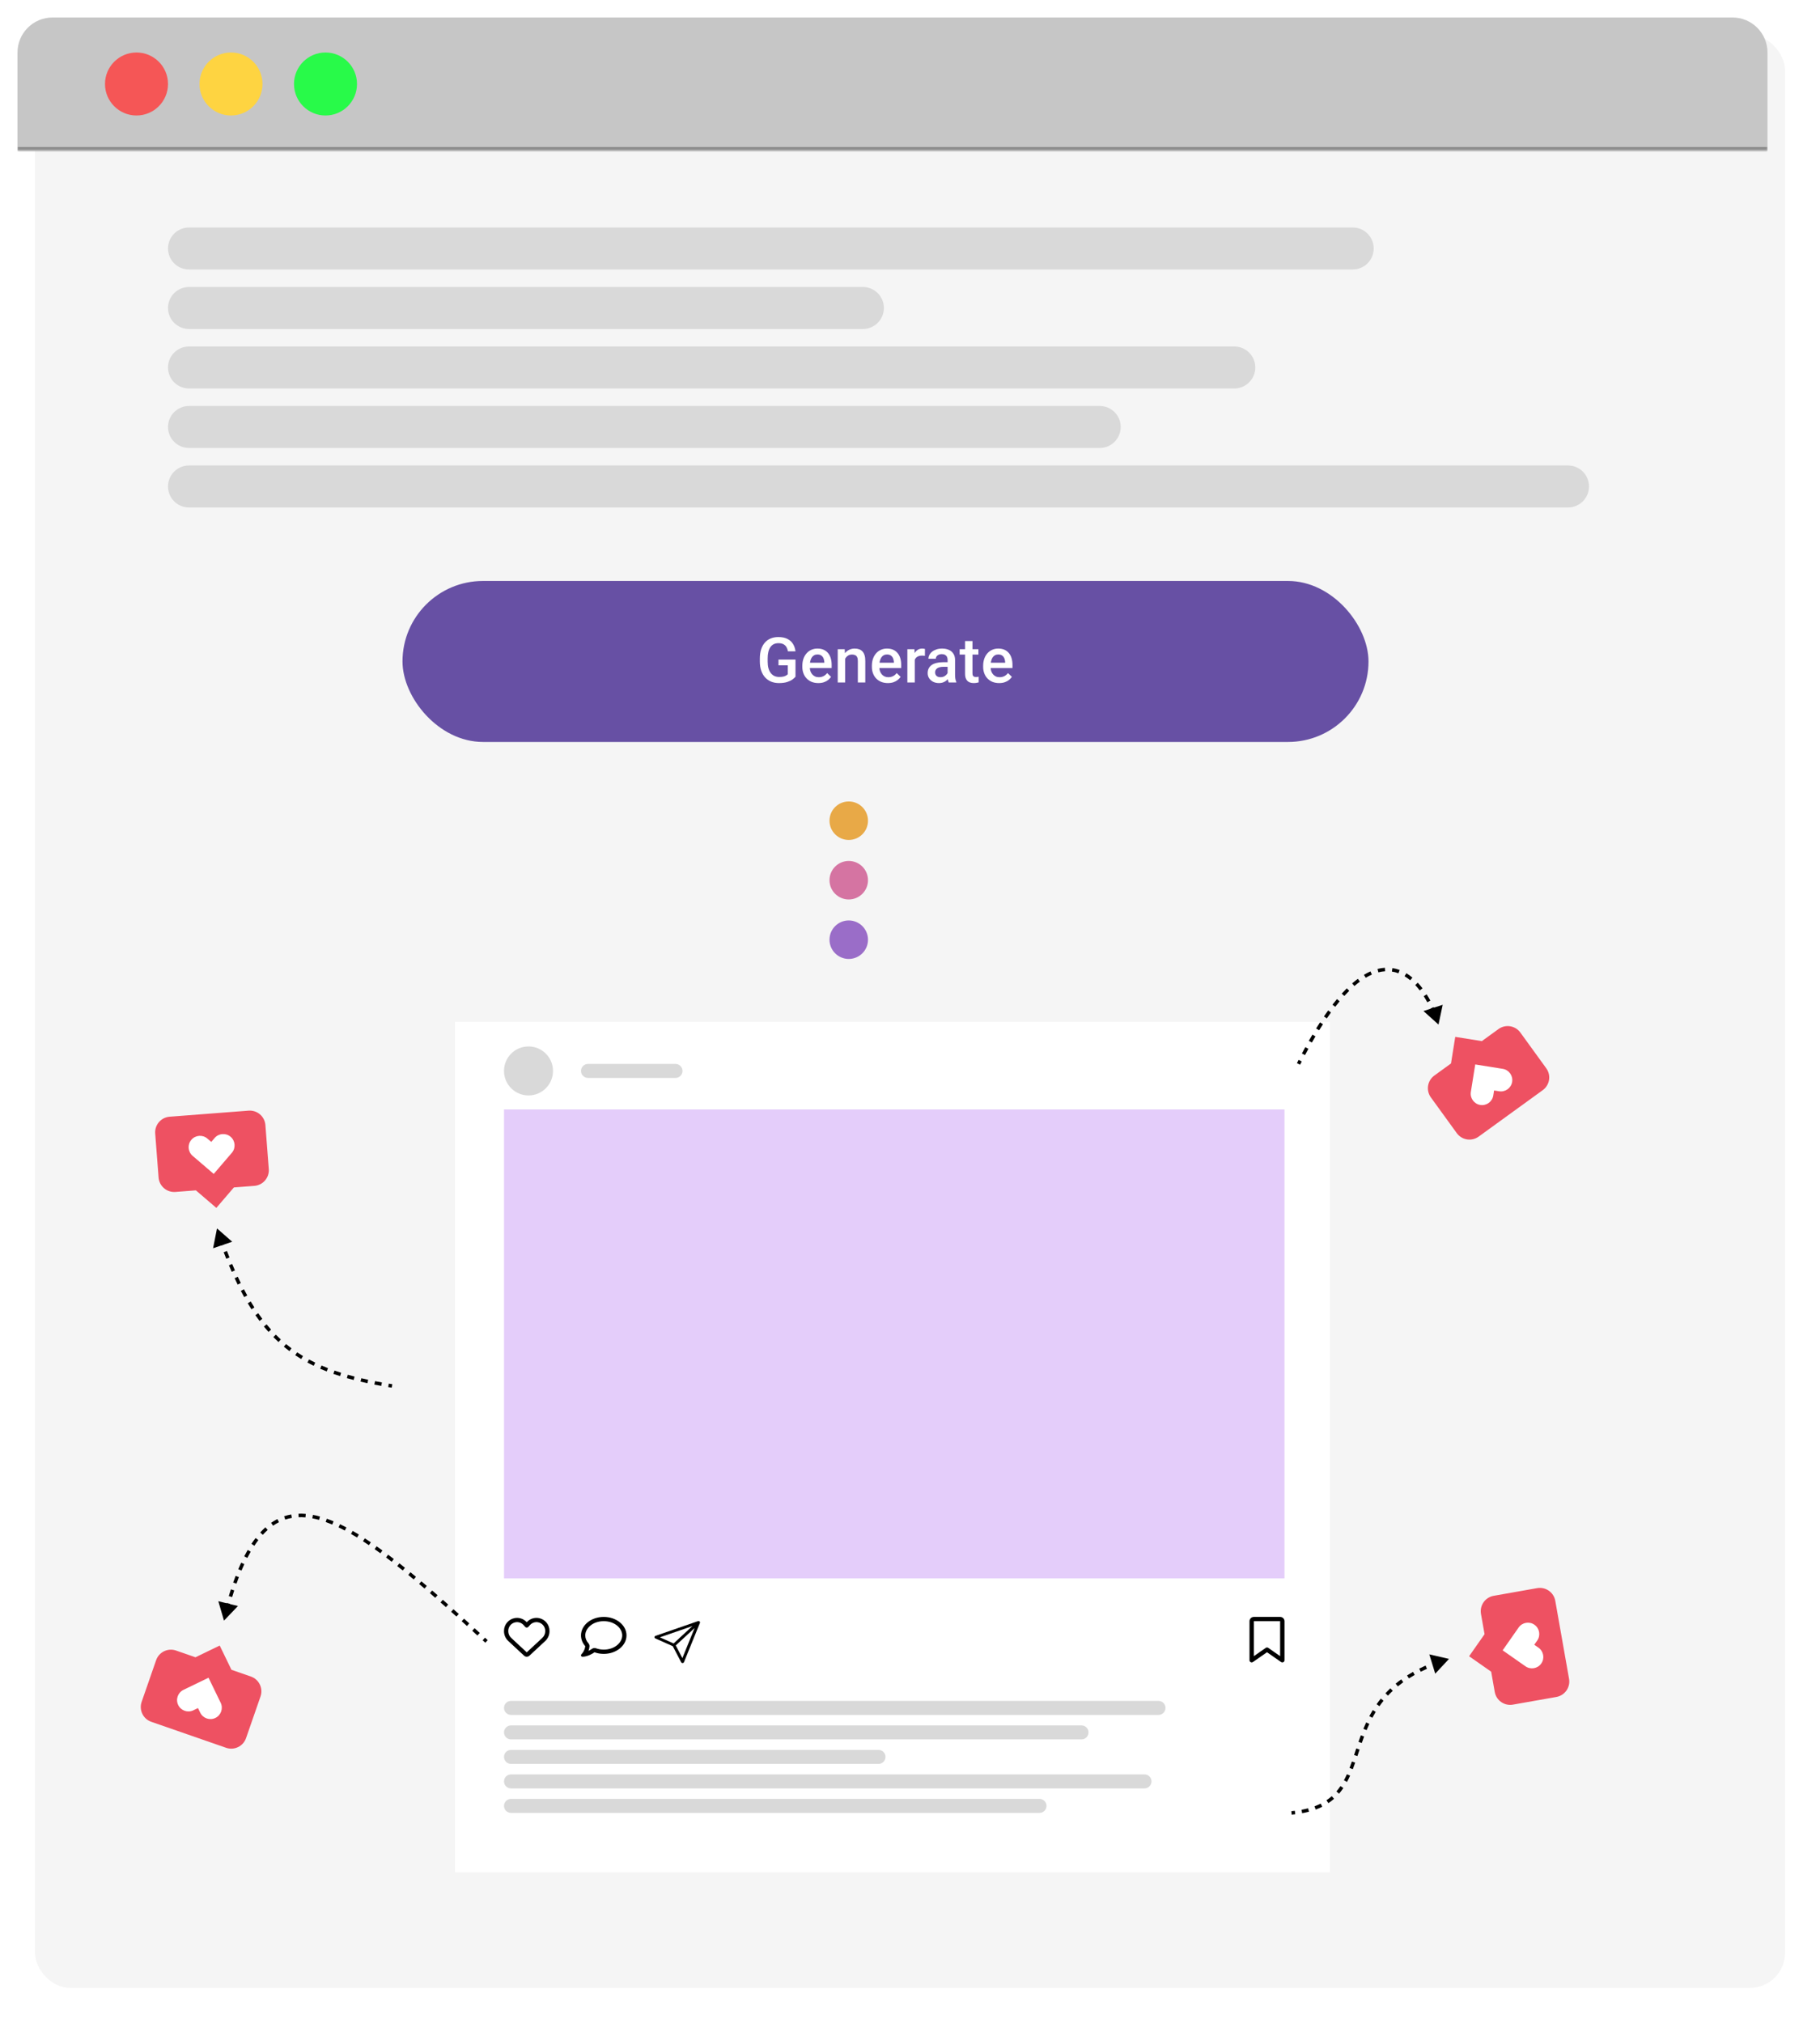 <svg width="520" height="578" viewBox="0 0 520 578" fill="none" xmlns="http://www.w3.org/2000/svg">
<g filter="url(#filter0_d_45_107)">
<rect x="5" y="5" width="500" height="558" rx="10" fill="#F5F5F5"/>
</g>
<g clip-path="url(#clip0_45_107)">
<rect x="115" y="166" width="276" height="46" rx="23" fill="#6750A4"/>
<path d="M227.285 188.461V193.348C227.103 193.588 226.819 193.852 226.432 194.139C226.051 194.42 225.545 194.663 224.912 194.868C224.279 195.073 223.491 195.176 222.547 195.176C221.745 195.176 221.009 195.041 220.341 194.771C219.673 194.496 219.096 194.095 218.61 193.567C218.129 193.04 217.757 192.398 217.494 191.643C217.23 190.881 217.098 190.014 217.098 189.041V188.153C217.098 187.187 217.218 186.325 217.459 185.569C217.705 184.808 218.056 184.163 218.513 183.636C218.97 183.108 219.521 182.71 220.166 182.44C220.816 182.165 221.551 182.027 222.372 182.027C223.421 182.027 224.288 182.203 224.973 182.555C225.665 182.9 226.198 183.381 226.573 183.996C226.948 184.611 227.185 185.314 227.285 186.105H225.123C225.052 185.66 224.915 185.262 224.71 184.91C224.51 184.559 224.223 184.283 223.848 184.084C223.479 183.879 222.999 183.776 222.407 183.776C221.897 183.776 221.449 183.873 221.062 184.066C220.675 184.26 220.353 184.544 220.095 184.919C219.843 185.294 219.653 185.751 219.524 186.29C219.395 186.829 219.331 187.444 219.331 188.136V189.041C219.331 189.744 219.404 190.368 219.55 190.913C219.703 191.458 219.92 191.918 220.201 192.293C220.488 192.668 220.837 192.952 221.247 193.146C221.657 193.333 222.12 193.427 222.635 193.427C223.139 193.427 223.552 193.386 223.875 193.304C224.197 193.216 224.452 193.113 224.639 192.996C224.833 192.873 224.982 192.756 225.088 192.645V190.104H222.424V188.461H227.285ZM233.81 195.176C233.106 195.176 232.471 195.062 231.902 194.833C231.34 194.599 230.859 194.273 230.461 193.857C230.068 193.441 229.767 192.952 229.556 192.39C229.345 191.827 229.239 191.221 229.239 190.57V190.219C229.239 189.475 229.348 188.801 229.564 188.197C229.781 187.594 230.083 187.078 230.47 186.65C230.856 186.217 231.313 185.886 231.841 185.657C232.368 185.429 232.939 185.314 233.555 185.314C234.234 185.314 234.829 185.429 235.339 185.657C235.849 185.886 236.271 186.208 236.604 186.624C236.944 187.034 237.196 187.523 237.36 188.092C237.53 188.66 237.615 189.287 237.615 189.973V190.878H230.268V189.357H235.523V189.19C235.512 188.81 235.436 188.452 235.295 188.118C235.16 187.784 234.952 187.515 234.671 187.31C234.39 187.104 234.015 187.002 233.546 187.002C233.194 187.002 232.881 187.078 232.605 187.23C232.336 187.377 232.11 187.591 231.929 187.872C231.747 188.153 231.606 188.493 231.507 188.892C231.413 189.284 231.366 189.727 231.366 190.219V190.57C231.366 190.986 231.422 191.373 231.533 191.73C231.65 192.082 231.82 192.39 232.043 192.653C232.266 192.917 232.535 193.125 232.852 193.277C233.168 193.424 233.528 193.497 233.933 193.497C234.442 193.497 234.896 193.395 235.295 193.189C235.693 192.984 236.039 192.694 236.332 192.319L237.448 193.4C237.243 193.699 236.977 193.986 236.648 194.262C236.32 194.531 235.919 194.751 235.444 194.921C234.976 195.091 234.431 195.176 233.81 195.176ZM241.468 187.521V195H239.35V185.49H241.345L241.468 187.521ZM241.09 189.894L240.405 189.885C240.411 189.211 240.504 188.593 240.686 188.03C240.873 187.468 241.131 186.984 241.459 186.58C241.793 186.176 242.192 185.865 242.655 185.648C243.118 185.426 243.633 185.314 244.202 185.314C244.659 185.314 245.072 185.379 245.441 185.508C245.816 185.631 246.135 185.833 246.399 186.114C246.668 186.396 246.873 186.762 247.014 187.213C247.155 187.658 247.225 188.206 247.225 188.856V195H245.098V188.848C245.098 188.391 245.031 188.03 244.896 187.767C244.767 187.497 244.577 187.307 244.325 187.195C244.079 187.078 243.771 187.02 243.402 187.02C243.038 187.02 242.713 187.096 242.426 187.248C242.139 187.4 241.896 187.608 241.697 187.872C241.503 188.136 241.354 188.44 241.248 188.786C241.143 189.132 241.09 189.501 241.09 189.894ZM253.679 195.176C252.976 195.176 252.341 195.062 251.772 194.833C251.21 194.599 250.729 194.273 250.331 193.857C249.938 193.441 249.637 192.952 249.426 192.39C249.215 191.827 249.109 191.221 249.109 190.57V190.219C249.109 189.475 249.218 188.801 249.434 188.197C249.651 187.594 249.953 187.078 250.34 186.65C250.726 186.217 251.183 185.886 251.711 185.657C252.238 185.429 252.809 185.314 253.425 185.314C254.104 185.314 254.699 185.429 255.209 185.657C255.719 185.886 256.14 186.208 256.474 186.624C256.814 187.034 257.066 187.523 257.23 188.092C257.4 188.66 257.485 189.287 257.485 189.973V190.878H250.138V189.357H255.393V189.19C255.382 188.81 255.305 188.452 255.165 188.118C255.03 187.784 254.822 187.515 254.541 187.31C254.26 187.104 253.885 187.002 253.416 187.002C253.064 187.002 252.751 187.078 252.475 187.23C252.206 187.377 251.98 187.591 251.799 187.872C251.617 188.153 251.476 188.493 251.377 188.892C251.283 189.284 251.236 189.727 251.236 190.219V190.57C251.236 190.986 251.292 191.373 251.403 191.73C251.52 192.082 251.69 192.39 251.913 192.653C252.136 192.917 252.405 193.125 252.721 193.277C253.038 193.424 253.398 193.497 253.803 193.497C254.312 193.497 254.766 193.395 255.165 193.189C255.563 192.984 255.909 192.694 256.202 192.319L257.318 193.4C257.113 193.699 256.846 193.986 256.518 194.262C256.19 194.531 255.789 194.751 255.314 194.921C254.846 195.091 254.301 195.176 253.679 195.176ZM261.364 187.301V195H259.246V185.49H261.268L261.364 187.301ZM264.274 185.429L264.256 187.397C264.127 187.374 263.987 187.356 263.834 187.345C263.688 187.333 263.541 187.327 263.395 187.327C263.031 187.327 262.712 187.38 262.437 187.485C262.161 187.585 261.93 187.731 261.742 187.925C261.561 188.112 261.42 188.341 261.321 188.61C261.221 188.88 261.162 189.182 261.145 189.516L260.661 189.551C260.661 188.953 260.72 188.399 260.837 187.89C260.954 187.38 261.13 186.932 261.364 186.545C261.605 186.158 261.904 185.856 262.261 185.64C262.624 185.423 263.043 185.314 263.518 185.314C263.647 185.314 263.784 185.326 263.931 185.35C264.083 185.373 264.197 185.399 264.274 185.429ZM270.746 193.093V188.558C270.746 188.218 270.684 187.925 270.561 187.679C270.438 187.433 270.251 187.242 269.999 187.107C269.753 186.973 269.442 186.905 269.067 186.905C268.721 186.905 268.422 186.964 268.171 187.081C267.919 187.198 267.722 187.356 267.582 187.556C267.441 187.755 267.371 187.98 267.371 188.232H265.261C265.261 187.857 265.352 187.494 265.534 187.143C265.715 186.791 265.979 186.478 266.325 186.202C266.671 185.927 267.084 185.71 267.564 185.552C268.045 185.394 268.584 185.314 269.181 185.314C269.896 185.314 270.529 185.435 271.08 185.675C271.636 185.915 272.073 186.278 272.389 186.765C272.712 187.245 272.873 187.849 272.873 188.575V192.803C272.873 193.236 272.902 193.626 272.961 193.972C273.025 194.312 273.116 194.607 273.233 194.859V195H271.062C270.963 194.771 270.883 194.481 270.825 194.13C270.772 193.772 270.746 193.427 270.746 193.093ZM271.053 189.217L271.071 190.526H269.55C269.158 190.526 268.812 190.564 268.513 190.641C268.214 190.711 267.965 190.816 267.766 190.957C267.567 191.098 267.418 191.268 267.318 191.467C267.218 191.666 267.169 191.892 267.169 192.144C267.169 192.396 267.227 192.627 267.344 192.838C267.462 193.043 267.631 193.204 267.854 193.321C268.083 193.438 268.358 193.497 268.68 193.497C269.114 193.497 269.492 193.409 269.814 193.233C270.142 193.052 270.4 192.832 270.588 192.574C270.775 192.311 270.875 192.062 270.886 191.827L271.572 192.768C271.502 193.008 271.381 193.266 271.212 193.541C271.042 193.816 270.819 194.08 270.544 194.332C270.274 194.578 269.949 194.78 269.568 194.938C269.193 195.097 268.759 195.176 268.267 195.176C267.646 195.176 267.092 195.053 266.606 194.807C266.12 194.555 265.739 194.218 265.463 193.796C265.188 193.368 265.05 192.885 265.05 192.346C265.05 191.842 265.144 191.396 265.332 191.01C265.525 190.617 265.806 190.289 266.175 190.025C266.55 189.762 267.007 189.562 267.546 189.428C268.086 189.287 268.701 189.217 269.392 189.217H271.053ZM279.547 185.49V187.037H274.186V185.49H279.547ZM275.732 183.161H277.851V192.372C277.851 192.665 277.892 192.891 277.974 193.049C278.062 193.201 278.182 193.304 278.334 193.356C278.486 193.409 278.665 193.436 278.87 193.436C279.017 193.436 279.157 193.427 279.292 193.409C279.427 193.392 279.535 193.374 279.617 193.356L279.626 194.974C279.45 195.026 279.245 195.073 279.011 195.114C278.782 195.155 278.519 195.176 278.22 195.176C277.733 195.176 277.303 195.091 276.928 194.921C276.553 194.745 276.26 194.461 276.049 194.068C275.838 193.676 275.732 193.154 275.732 192.504V183.161ZM285.474 195.176C284.771 195.176 284.135 195.062 283.567 194.833C283.004 194.599 282.524 194.273 282.125 193.857C281.733 193.441 281.431 192.952 281.22 192.39C281.009 191.827 280.904 191.221 280.904 190.57V190.219C280.904 189.475 281.012 188.801 281.229 188.197C281.446 187.594 281.747 187.078 282.134 186.65C282.521 186.217 282.978 185.886 283.505 185.657C284.033 185.429 284.604 185.314 285.219 185.314C285.899 185.314 286.494 185.429 287.003 185.657C287.513 185.886 287.935 186.208 288.269 186.624C288.609 187.034 288.861 187.523 289.025 188.092C289.195 188.66 289.28 189.287 289.28 189.973V190.878H281.932V189.357H287.188V189.19C287.176 188.81 287.1 188.452 286.959 188.118C286.825 187.784 286.617 187.515 286.335 187.31C286.054 187.104 285.679 187.002 285.21 187.002C284.859 187.002 284.545 187.078 284.27 187.23C284 187.377 283.775 187.591 283.593 187.872C283.412 188.153 283.271 188.493 283.171 188.892C283.078 189.284 283.031 189.727 283.031 190.219V190.57C283.031 190.986 283.086 191.373 283.198 191.73C283.315 192.082 283.485 192.39 283.707 192.653C283.93 192.917 284.2 193.125 284.516 193.277C284.832 193.424 285.193 193.497 285.597 193.497C286.107 193.497 286.561 193.395 286.959 193.189C287.358 192.984 287.704 192.694 287.996 192.319L289.113 193.4C288.908 193.699 288.641 193.986 288.313 194.262C287.985 194.531 287.583 194.751 287.109 194.921C286.64 195.091 286.095 195.176 285.474 195.176Z" fill="white"/>
</g>
<path d="M48 71C48 67.686 50.686 65 54 65H386.485C389.799 65 392.485 67.686 392.485 71C392.485 74.314 389.799 77 386.485 77H54C50.686 77 48 74.314 48 71Z" fill="#D9D9D9"/>
<path d="M48 88C48 84.686 50.686 82 54 82H246.538C249.852 82 252.538 84.686 252.538 88C252.538 91.314 249.852 94 246.538 94H54C50.686 94 48 91.314 48 88Z" fill="#D9D9D9"/>
<path d="M48 105C48 101.686 50.686 99 54 99H352.652C355.965 99 358.652 101.686 358.652 105C358.652 108.314 355.965 111 352.652 111H54C50.686 111 48 108.314 48 105Z" fill="#D9D9D9"/>
<path d="M48 122C48 118.686 50.686 116 54 116H314.205C317.518 116 320.205 118.686 320.205 122C320.205 125.314 317.518 128 314.205 128H54C50.686 128 48 125.314 48 122Z" fill="#D9D9D9"/>
<path d="M48 139C48 135.686 50.686 133 54 133H448C451.314 133 454 135.686 454 139C454 142.314 451.314 145 448 145H54C50.686 145 48 142.314 48 139Z" fill="#D9D9D9"/>
<rect x="130" y="292" width="250" height="243" fill="white"/>
<path d="M144 509C144 507.895 144.895 507 146 507H327C328.105 507 329 507.895 329 509C329 510.105 328.105 511 327 511H146C144.895 511 144 510.105 144 509Z" fill="#D9D9D9"/>
<path d="M144 516C144 514.895 144.895 514 146 514H297C298.105 514 299 514.895 299 516C299 517.105 298.105 518 297 518H146C144.895 518 144 517.105 144 516Z" fill="#D9D9D9"/>
<path d="M144 488C144 486.895 144.895 486 146 486H331C332.105 486 333 486.895 333 488C333 489.105 332.105 490 331 490H146C144.895 490 144 489.105 144 488Z" fill="#D9D9D9"/>
<path d="M144 502C144 500.895 144.895 500 146 500H251C252.105 500 253 500.895 253 502C253 503.105 252.105 504 251 504H146C144.895 504 144 503.105 144 502Z" fill="#D9D9D9"/>
<path d="M144 495C144 493.895 144.895 493 146 493H309C310.105 493 311 493.895 311 495C311 496.105 310.105 497 309 497H146C144.895 497 144 496.105 144 495Z" fill="#D9D9D9"/>
<path d="M144 317H367V451H144V317Z" fill="#BF89F4" fill-opacity="0.42"/>
<path d="M357 463.219C357 462.546 357.56 462 358.25 462V463.219V473.209L361.638 470.849C361.854 470.697 362.148 470.697 362.365 470.849L365.75 473.209V463.219H358.25V462H365.75C366.44 462 367 462.546 367 463.219V474.392C367 474.62 366.87 474.829 366.661 474.933C366.453 475.037 366.203 475.019 366.013 474.887L362 472.094L357.987 474.887C357.797 475.019 357.547 475.037 357.339 474.933C357.13 474.829 357 474.62 357 474.392V463.219Z" fill="black"/>
<path d="M200 463.597C200 463.59 200 463.583 200 463.576C199.999 463.558 199.997 463.54 199.994 463.523C199.993 463.517 199.993 463.512 199.992 463.506C199.987 463.484 199.98 463.463 199.971 463.442C199.968 463.436 199.965 463.43 199.962 463.424C199.955 463.408 199.946 463.393 199.936 463.378C199.932 463.372 199.928 463.366 199.923 463.359C199.909 463.34 199.893 463.321 199.874 463.304C199.855 463.287 199.835 463.272 199.813 463.258C199.807 463.254 199.801 463.251 199.795 463.247C199.778 463.237 199.76 463.229 199.742 463.222C199.736 463.219 199.731 463.217 199.725 463.215C199.702 463.206 199.678 463.199 199.654 463.195C199.649 463.194 199.644 463.194 199.64 463.193C199.619 463.19 199.599 463.188 199.578 463.188C199.571 463.187 199.564 463.187 199.557 463.188C199.537 463.188 199.517 463.19 199.496 463.193C199.491 463.194 199.486 463.194 199.481 463.195C199.459 463.199 199.437 463.205 199.415 463.212L187.281 467.415C187.119 467.472 187.008 467.612 187 467.772C186.993 467.932 187.089 468.081 187.245 468.15L192.222 470.367L194.624 474.961C194.696 475.1 194.848 475.188 195.014 475.188C195.021 475.188 195.027 475.187 195.034 475.187C195.207 475.18 195.359 475.078 195.42 474.928L199.973 463.727C199.981 463.707 199.987 463.687 199.992 463.667C199.993 463.661 199.993 463.656 199.994 463.651C199.997 463.633 199.999 463.615 200 463.597ZM197.846 464.61L192.458 469.584L188.534 467.836L197.846 464.61ZM194.964 473.772L193.071 470.15L198.459 465.176L194.964 473.772Z" fill="black"/>
<path d="M169.138 471.123C169.466 470.884 169.89 470.823 170.271 470.96C170.943 471.204 171.698 471.344 172.5 471.344C175.666 471.344 177.781 469.3 177.781 467.281C177.781 465.263 175.666 463.219 172.5 463.219C169.334 463.219 167.219 465.263 167.219 467.281C167.219 468.094 167.533 468.876 168.125 469.546C168.343 469.792 168.45 470.117 168.425 470.447C168.389 470.907 168.28 471.329 168.138 471.702C168.569 471.501 168.927 471.278 169.138 471.125V471.123ZM166.538 472.154C166.584 472.085 166.627 472.017 166.668 471.948C166.922 471.527 167.163 470.973 167.211 470.351C166.449 469.485 166 468.426 166 467.281C166 464.364 168.91 462 172.5 462C176.09 462 179 464.364 179 467.281C179 470.199 176.09 472.562 172.5 472.562C171.558 472.562 170.664 472.4 169.857 472.108C169.555 472.329 169.062 472.631 168.478 472.885C168.095 473.053 167.658 473.205 167.206 473.294C167.186 473.299 167.165 473.301 167.145 473.306C167.033 473.327 166.924 473.345 166.81 473.355C166.805 473.355 166.797 473.357 166.792 473.357C166.663 473.37 166.533 473.378 166.404 473.378C166.239 473.378 166.091 473.279 166.028 473.126C165.964 472.974 166 472.801 166.114 472.684C166.218 472.578 166.312 472.463 166.401 472.342C166.444 472.283 166.485 472.225 166.523 472.166C166.525 472.161 166.528 472.159 166.531 472.154H166.538Z" fill="black"/>
<path d="M149.733 473.075L149.67 473.017L145.221 468.886C144.442 468.162 144 467.147 144 466.083V465.999C144 464.212 145.27 462.678 147.027 462.343C148.027 462.15 149.05 462.381 149.865 462.955C150.094 463.117 150.307 463.305 150.5 463.521C150.607 463.399 150.721 463.287 150.843 463.183C150.937 463.102 151.033 463.026 151.135 462.955C151.95 462.381 152.973 462.15 153.973 462.34C155.73 462.675 157 464.212 157 465.999V466.083C157 467.147 156.558 468.162 155.779 468.886L151.33 473.017L151.267 473.075C151.059 473.268 150.784 473.378 150.5 473.378C150.216 473.378 149.941 473.271 149.733 473.075ZM150.071 464.869C150.061 464.862 150.053 464.851 150.046 464.841L149.594 464.333L149.591 464.331C149.004 463.673 148.118 463.374 147.255 463.539C146.072 463.765 145.219 464.796 145.219 465.999V466.083C145.219 466.806 145.521 467.5 146.052 467.992L150.5 472.123L154.948 467.992C155.479 467.5 155.781 466.806 155.781 466.083V465.999C155.781 464.798 154.928 463.765 153.747 463.539C152.884 463.374 151.996 463.676 151.412 464.331C151.412 464.331 151.412 464.331 151.409 464.333C151.406 464.336 151.409 464.333 151.406 464.336L150.954 464.844C150.947 464.854 150.937 464.862 150.929 464.872C150.815 464.986 150.66 465.049 150.5 465.049C150.34 465.049 150.185 464.986 150.071 464.872V464.869Z" fill="black"/>
<path d="M166 306C166 304.895 166.895 304 168 304H193C194.105 304 195 304.895 195 306C195 307.105 194.105 308 193 308H168C166.895 308 166 307.105 166 306Z" fill="#D9D9D9"/>
<circle cx="151" cy="306" r="7" fill="#D9D9D9"/>
<path d="M422.471 324.765L440.786 311.49C442.789 310.039 443.236 307.238 441.784 305.236L434.39 295.033C432.938 293.03 430.138 292.584 428.136 294.035L423.385 297.479L415.784 296.266L414.571 303.866L409.82 307.309C407.817 308.761 407.37 311.561 408.822 313.563L416.217 323.767C417.668 325.769 420.468 326.216 422.471 324.765Z" fill="#EE5162"/>
<path d="M422.934 315.716C424.704 315.999 426.368 314.793 426.65 313.023L426.881 311.577L428.327 311.808C430.097 312.09 431.761 310.884 432.043 309.115C432.325 307.345 431.12 305.681 429.35 305.399L427.904 305.168L421.495 304.145L420.472 310.554L420.241 312.001C419.959 313.77 421.165 315.434 422.934 315.716Z" fill="white"/>
<path d="M43.23 491.974L64.598 499.397C66.934 500.209 69.486 498.973 70.298 496.636L74.433 484.734C75.244 482.397 74.008 479.845 71.672 479.034L66.129 477.108L62.774 470.181L55.847 473.536L50.304 471.61C47.968 470.799 45.416 472.035 44.605 474.371L40.469 486.275C39.658 488.611 40.894 491.163 43.23 491.974Z" fill="#EE5162"/>
<path d="M50.916 487.176C51.697 488.789 53.638 489.464 55.25 488.682L56.569 488.044L57.207 489.362C57.989 490.975 59.929 491.649 61.542 490.868C63.155 490.087 63.829 488.146 63.048 486.533L62.409 485.215L59.581 479.374L53.739 482.203L52.421 482.842C50.809 483.623 50.134 485.563 50.916 487.176Z" fill="white"/>
<path d="M448.299 479.686L444.367 457.41C443.937 454.975 441.614 453.349 439.179 453.778L426.77 455.969C424.334 456.399 422.708 458.722 423.138 461.157L424.158 466.936L419.744 473.241L426.05 477.655L427.069 483.433C427.499 485.869 429.823 487.495 432.258 487.065L444.667 484.875C447.103 484.445 448.729 482.122 448.299 479.686Z" fill="#EE5162"/>
<path d="M440.364 475.313C441.392 473.845 441.035 471.822 439.566 470.794L438.366 469.955L439.206 468.755C440.234 467.286 439.877 465.263 438.409 464.235C436.94 463.208 434.917 463.565 433.89 465.033L433.05 466.233L429.328 471.55L434.645 475.272L435.845 476.111C437.313 477.139 439.336 476.782 440.364 475.313Z" fill="white"/>
<path d="M71.019 317.344L48.465 319.079C45.999 319.268 44.154 321.421 44.343 323.887L45.31 336.451C45.5 338.917 47.653 340.762 50.119 340.572L55.969 340.122L61.813 345.132L66.822 339.288L72.672 338.838C75.139 338.648 76.984 336.495 76.794 334.029L75.827 321.465C75.638 318.999 73.485 317.154 71.019 317.344Z" fill="#EE5162"/>
<path d="M65.891 324.813C64.53 323.647 62.482 323.804 61.316 325.165L60.363 326.277L59.251 325.324C57.89 324.158 55.841 324.315 54.675 325.676C53.509 327.037 53.666 329.086 55.027 330.252L56.139 331.205L61.067 335.428L65.29 330.501L66.244 329.389C67.41 328.028 67.252 325.98 65.891 324.813Z" fill="white"/>
<path d="M64 463.061L67.989 458.887L62.38 457.519L64 463.061ZM65.233 460.208C65.406 459.553 65.581 458.911 65.757 458.282L64.795 458.011C64.616 458.646 64.44 459.293 64.266 459.953L65.233 460.208ZM66.326 456.329C66.522 455.681 66.719 455.049 66.92 454.431L65.969 454.122C65.766 454.747 65.566 455.386 65.369 456.04L66.326 456.329ZM67.569 452.505C67.794 451.863 68.023 451.238 68.254 450.631L67.32 450.275C67.085 450.891 66.854 451.523 66.626 452.174L67.569 452.505ZM69 448.761C69.265 448.126 69.534 447.512 69.806 446.92L68.898 446.502C68.62 447.106 68.346 447.73 68.077 448.376L69 448.761ZM70.667 445.146C70.984 444.526 71.306 443.933 71.633 443.367L70.767 442.867C70.431 443.449 70.101 444.056 69.777 444.69L70.667 445.146ZM72.678 441.67C73.053 441.102 73.433 440.566 73.82 440.062L73.026 439.453C72.624 439.978 72.23 440.533 71.843 441.12L72.678 441.67ZM75.083 438.547C75.544 438.042 76.012 437.578 76.488 437.154L75.823 436.407C75.32 436.856 74.827 437.344 74.345 437.873L75.083 438.547ZM78.028 435.937C78.575 435.557 79.133 435.224 79.702 434.936L79.25 434.044C78.639 434.354 78.042 434.71 77.458 435.115L78.028 435.937ZM81.496 434.187C82.111 433.983 82.74 433.825 83.382 433.712L83.209 432.727C82.519 432.848 81.843 433.018 81.181 433.239L81.496 434.187ZM85.321 433.51C85.96 433.487 86.612 433.504 87.279 433.56L87.363 432.563C86.659 432.504 85.966 432.486 85.285 432.511L85.321 433.51ZM89.229 433.828C89.859 433.946 90.501 434.096 91.155 434.278L91.422 433.314C90.743 433.126 90.073 432.969 89.413 432.845L89.229 433.828ZM93.052 434.879C93.665 435.096 94.289 435.338 94.922 435.605L95.31 434.684C94.66 434.41 94.019 434.161 93.386 433.936L93.052 434.879ZM96.736 436.422C97.321 436.702 97.915 437.002 98.517 437.32L98.984 436.436C98.371 436.112 97.766 435.807 97.168 435.52L96.736 436.422ZM100.282 438.293C100.851 438.619 101.427 438.961 102.01 439.318L102.532 438.465C101.941 438.104 101.357 437.757 100.779 437.426L100.282 438.293ZM103.702 440.384C104.261 440.745 104.825 441.119 105.396 441.505L105.957 440.678C105.38 440.287 104.81 439.909 104.245 439.544L103.702 440.384ZM107.038 442.641C107.58 443.023 108.128 443.416 108.681 443.819L109.27 443.011C108.713 442.605 108.161 442.209 107.614 441.823L107.038 442.641ZM110.299 445.017C110.829 445.415 111.364 445.822 111.903 446.238L112.514 445.446C111.971 445.027 111.433 444.618 110.9 444.217L110.299 445.017ZM113.498 447.481C114.018 447.891 114.543 448.309 115.073 448.735L115.699 447.956C115.167 447.528 114.64 447.108 114.117 446.695L113.498 447.481ZM116.644 450.01C117.158 450.431 117.676 450.859 118.199 451.293L118.838 450.524C118.314 450.088 117.793 449.659 117.277 449.236L116.644 450.01ZM119.748 452.59C120.259 453.02 120.773 453.456 121.291 453.898L121.94 453.138C121.42 452.694 120.905 452.257 120.393 451.826L119.748 452.59ZM122.82 455.21C123.328 455.649 123.84 456.092 124.356 456.541L125.013 455.787C124.496 455.337 123.983 454.892 123.473 454.453L122.82 455.21ZM125.867 457.863C126.374 458.308 126.885 458.758 127.399 459.213L128.061 458.464C127.546 458.008 127.035 457.557 126.527 457.111L125.867 457.863ZM128.896 460.542C129.397 460.988 129.902 461.439 130.41 461.894L131.077 461.149C130.568 460.693 130.063 460.242 129.561 459.795L128.896 460.542ZM131.913 463.243C132.409 463.69 132.908 464.14 133.41 464.594L134.081 463.852C133.578 463.398 133.078 462.947 132.582 462.5L131.913 463.243ZM134.923 465.964C135.414 466.409 135.908 466.859 136.406 467.311L137.079 466.571C136.581 466.119 136.086 465.669 135.595 465.223L134.923 465.964ZM137.906 468.678C138.157 468.908 138.41 469.138 138.663 469.369L139.337 468.631C139.084 468.4 138.832 468.169 138.58 467.94L137.906 468.678Z" fill="black"/>
<path d="M411 292.747L412.198 287.099L406.708 288.885L411 292.747ZM371.447 304.225C371.605 303.909 371.764 303.596 371.922 303.287L371.031 302.832C370.872 303.144 370.713 303.458 370.553 303.775L371.447 304.225ZM372.864 301.472C373.186 300.861 373.507 300.264 373.825 299.681L372.948 299.201C372.627 299.789 372.304 300.39 371.979 301.005L372.864 301.472ZM374.821 297.892C375.163 297.289 375.502 296.702 375.84 296.13L374.979 295.622C374.638 296.199 374.295 296.791 373.951 297.398L374.821 297.892ZM376.891 294.388C377.258 293.793 377.623 293.216 377.985 292.657L377.145 292.113C376.779 292.679 376.411 293.261 376.04 293.862L376.891 294.388ZM379.094 290.987C379.493 290.403 379.888 289.84 380.281 289.299L379.471 288.713C379.073 289.262 378.672 289.832 378.268 290.424L379.094 290.987ZM381.497 287.675C381.92 287.129 382.339 286.608 382.754 286.111L381.987 285.47C381.564 285.976 381.137 286.507 380.706 287.063L381.497 287.675ZM384.094 284.575C384.569 284.055 385.038 283.568 385.501 283.112L384.799 282.4C384.323 282.869 383.842 283.368 383.356 283.901L384.094 284.575ZM386.98 281.742C387.511 281.282 388.033 280.864 388.546 280.487L387.953 279.681C387.417 280.076 386.875 280.51 386.326 280.986L386.98 281.742ZM390.206 279.381C390.804 279.026 391.39 278.725 391.961 278.476L391.562 277.56C390.949 277.826 390.327 278.146 389.695 278.521L390.206 279.381ZM393.821 277.829C394.482 277.658 395.124 277.557 395.746 277.518L395.684 276.52C394.996 276.563 394.291 276.675 393.57 276.861L393.821 277.829ZM397.68 277.601C398.326 277.698 398.951 277.863 399.557 278.09L399.907 277.154C399.239 276.904 398.546 276.72 397.829 276.612L397.68 277.601ZM401.31 278.946C401.863 279.28 402.397 279.666 402.911 280.097L403.553 279.33C403.003 278.869 402.428 278.453 401.828 278.09L401.31 278.946ZM404.348 281.465C404.794 281.944 405.223 282.457 405.634 282.997L406.43 282.391C406.001 281.827 405.551 281.289 405.079 280.783L404.348 281.465ZM406.779 284.643C407.137 285.205 407.478 285.786 407.801 286.38L408.679 285.903C408.346 285.29 407.994 284.689 407.622 284.106L406.779 284.643ZM408.708 288.183C408.993 288.796 409.26 289.416 409.509 290.038L410.438 289.667C410.182 289.028 409.908 288.391 409.614 287.761L408.708 288.183Z" fill="black"/>
<path d="M62 351L60.88 356.664L66.345 354.802L62 351ZM62.515 354.013C62.744 354.658 62.974 355.293 63.204 355.917L64.143 355.571C63.913 354.95 63.685 354.319 63.457 353.678L62.515 354.013ZM63.913 357.801C64.156 358.434 64.4 359.056 64.645 359.667L65.573 359.295C65.33 358.688 65.088 358.071 64.847 357.443L63.913 357.801ZM65.411 361.538C65.675 362.168 65.941 362.786 66.208 363.393L67.124 362.99C66.859 362.389 66.595 361.776 66.333 361.151L65.411 361.538ZM67.038 365.229C67.324 365.847 67.613 366.452 67.904 367.045L68.802 366.604C68.514 366.018 68.228 365.419 67.945 364.808L67.038 365.229ZM68.814 368.846C69.131 369.453 69.45 370.048 69.773 370.629L70.647 370.143C70.329 369.57 70.013 368.984 69.701 368.384L68.814 368.846ZM70.781 372.383C71.131 372.971 71.485 373.545 71.843 374.105L72.685 373.566C72.333 373.016 71.985 372.451 71.641 371.872L70.781 372.383ZM72.963 375.791C73.352 376.354 73.746 376.901 74.147 377.435L74.947 376.835C74.555 376.312 74.168 375.775 73.786 375.222L72.963 375.791ZM75.396 379.031C75.829 379.56 76.268 380.073 76.715 380.572L77.46 379.905C77.023 379.418 76.593 378.915 76.17 378.398L75.396 379.031ZM78.104 382.052C78.582 382.537 79.069 383.008 79.564 383.463L80.241 382.727C79.758 382.283 79.283 381.824 78.816 381.35L78.104 382.052ZM81.093 384.8C81.616 385.233 82.147 385.652 82.689 386.057L83.288 385.256C82.76 384.861 82.241 384.453 81.732 384.03L81.093 384.8ZM84.347 387.231C84.908 387.607 85.479 387.97 86.061 388.32L86.576 387.463C86.008 387.121 85.451 386.767 84.904 386.4L84.347 387.231ZM87.825 389.324C88.416 389.643 89.018 389.95 89.632 390.246L90.067 389.346C89.466 389.056 88.877 388.755 88.299 388.444L87.825 389.324ZM91.475 391.089C92.089 391.354 92.713 391.61 93.349 391.857L93.711 390.925C93.087 390.683 92.474 390.431 91.873 390.171L91.475 391.089ZM95.248 392.556C95.877 392.776 96.516 392.987 97.167 393.192L97.467 392.238C96.826 392.036 96.196 391.828 95.578 391.612L95.248 392.556ZM99.102 393.77C99.741 393.952 100.391 394.127 101.051 394.297L101.3 393.328C100.648 393.161 100.006 392.987 99.375 392.808L99.102 393.77ZM103.011 394.777C103.658 394.928 104.315 395.075 104.982 395.217L105.19 394.239C104.529 394.098 103.879 393.953 103.239 393.804L103.011 394.777ZM106.962 395.621C107.611 395.747 108.269 395.87 108.938 395.99L109.114 395.005C108.451 394.887 107.797 394.765 107.153 394.639L106.962 395.621ZM110.918 396.331C111.25 396.386 111.584 396.44 111.921 396.494L112.079 395.506C111.744 395.453 111.411 395.399 111.081 395.344L110.918 396.331Z" fill="black"/>
<path d="M414 474L408.374 472.703L410.064 478.224L414 474ZM369.045 518.498C369.394 518.467 369.736 518.431 370.071 518.391L369.953 517.398C369.627 517.437 369.295 517.471 368.955 517.502L369.045 518.498ZM372.042 518.094C372.725 517.968 373.375 517.822 373.996 517.657L373.739 516.691C373.145 516.849 372.52 516.989 371.861 517.111L372.042 518.094ZM375.919 517.05C376.579 516.807 377.199 516.538 377.783 516.244L377.335 515.35C376.785 515.626 376.199 515.881 375.572 516.112L375.919 517.05ZM379.546 515.217C380.125 514.827 380.661 514.41 381.159 513.966L380.494 513.219C380.029 513.633 379.529 514.023 378.988 514.387L379.546 515.217ZM382.586 512.513C383.03 511.997 383.438 511.457 383.815 510.896L382.986 510.338C382.629 510.869 382.245 511.377 381.829 511.86L382.586 512.513ZM384.859 509.163C385.174 508.578 385.468 507.976 385.744 507.359L384.831 506.951C384.563 507.548 384.281 508.128 383.979 508.688L384.859 509.163ZM386.51 505.514C386.746 504.901 386.973 504.277 387.194 503.645L386.251 503.315C386.032 503.94 385.809 504.553 385.577 505.153L386.51 505.514ZM387.832 501.768C388.037 501.151 388.244 500.52 388.453 499.893L387.503 499.578C387.293 500.212 387.089 500.833 386.883 501.453L387.832 501.768ZM389.082 498.027C389.294 497.413 389.513 496.797 389.743 496.179L388.806 495.83C388.573 496.457 388.351 497.081 388.137 497.701L389.082 498.027ZM390.457 494.357C390.703 493.759 390.963 493.163 391.239 492.568L390.333 492.146C390.049 492.756 389.784 493.366 389.532 493.975L390.457 494.357ZM392.106 490.824C392.407 490.257 392.726 489.694 393.067 489.135L392.213 488.614C391.862 489.191 391.532 489.772 391.223 490.355L392.106 490.824ZM394.13 487.511C394.495 486.99 394.883 486.474 395.296 485.964L394.518 485.335C394.091 485.863 393.69 486.397 393.311 486.937L394.13 487.511ZM396.564 484.5C396.996 484.036 397.45 483.578 397.931 483.127L397.247 482.398C396.749 482.865 396.278 483.339 395.832 483.82L396.564 484.5ZM399.39 481.847C399.881 481.443 400.395 481.047 400.935 480.657L400.35 479.846C399.794 480.248 399.262 480.657 398.755 481.074L399.39 481.847ZM402.544 479.568C403.075 479.231 403.628 478.9 404.204 478.576L403.714 477.704C403.122 478.037 402.554 478.377 402.007 478.725L402.544 479.568ZM405.928 477.662C406.5 477.376 407.093 477.097 407.707 476.825L407.302 475.911C406.674 476.189 406.068 476.475 405.482 476.767L405.928 477.662ZM409.488 476.079C410.084 475.843 410.699 475.613 411.333 475.39L411 474.447C410.355 474.674 409.728 474.909 409.12 475.149L409.488 476.079Z" fill="black"/>
<path d="M248 234.5C248 237.538 245.538 240 242.5 240C239.462 240 237 237.538 237 234.5C237 231.462 239.462 229 242.5 229C245.538 229 248 231.462 248 234.5Z" fill="#E8A947"/>
<circle cx="242.5" cy="268.5" r="5.5" fill="#9A6DC8"/>
<circle cx="242.5" cy="251.5" r="5.5" fill="#D574A2"/>
<mask id="path-37-inside-1_45_107" fill="white">
<path d="M5 15C5 9.477 9.477 5 15 5H495C500.523 5 505 9.477 505 15V43H5V15Z"/>
</mask>
<path d="M5 15C5 9.477 9.477 5 15 5H495C500.523 5 505 9.477 505 15V43H5V15Z" fill="#C6C6C6"/>
<path d="M5 5H505H5ZM505 44H5V42H505V44ZM5 43V5V43ZM505 5V43V5Z" fill="#8D8D8D" mask="url(#path-37-inside-1_45_107)"/>
<circle cx="39" cy="24" r="9" fill="#F55656"/>
<circle cx="66" cy="24" r="9" fill="#FED441"/>
<circle cx="93" cy="24" r="9" fill="#28FA49"/>
<defs>
<filter id="filter0_d_45_107" x="0" y="0" width="520" height="578" filterUnits="userSpaceOnUse" color-interpolation-filters="sRGB">
<feFlood flood-opacity="0" result="BackgroundImageFix"/>
<feColorMatrix in="SourceAlpha" type="matrix" values="0 0 0 0 0 0 0 0 0 0 0 0 0 0 0 0 0 0 127 0" result="hardAlpha"/>
<feOffset dx="5" dy="5"/>
<feGaussianBlur stdDeviation="5"/>
<feComposite in2="hardAlpha" operator="out"/>
<feColorMatrix type="matrix" values="0 0 0 0 0 0 0 0 0 0 0 0 0 0 0 0 0 0 0.25 0"/>
<feBlend mode="normal" in2="BackgroundImageFix" result="effect1_dropShadow_45_107"/>
<feBlend mode="normal" in="SourceGraphic" in2="effect1_dropShadow_45_107" result="shape"/>
</filter>
<clipPath id="clip0_45_107">
<rect x="115" y="166" width="276" height="46" rx="23" fill="white"/>
</clipPath>
</defs>
</svg>
